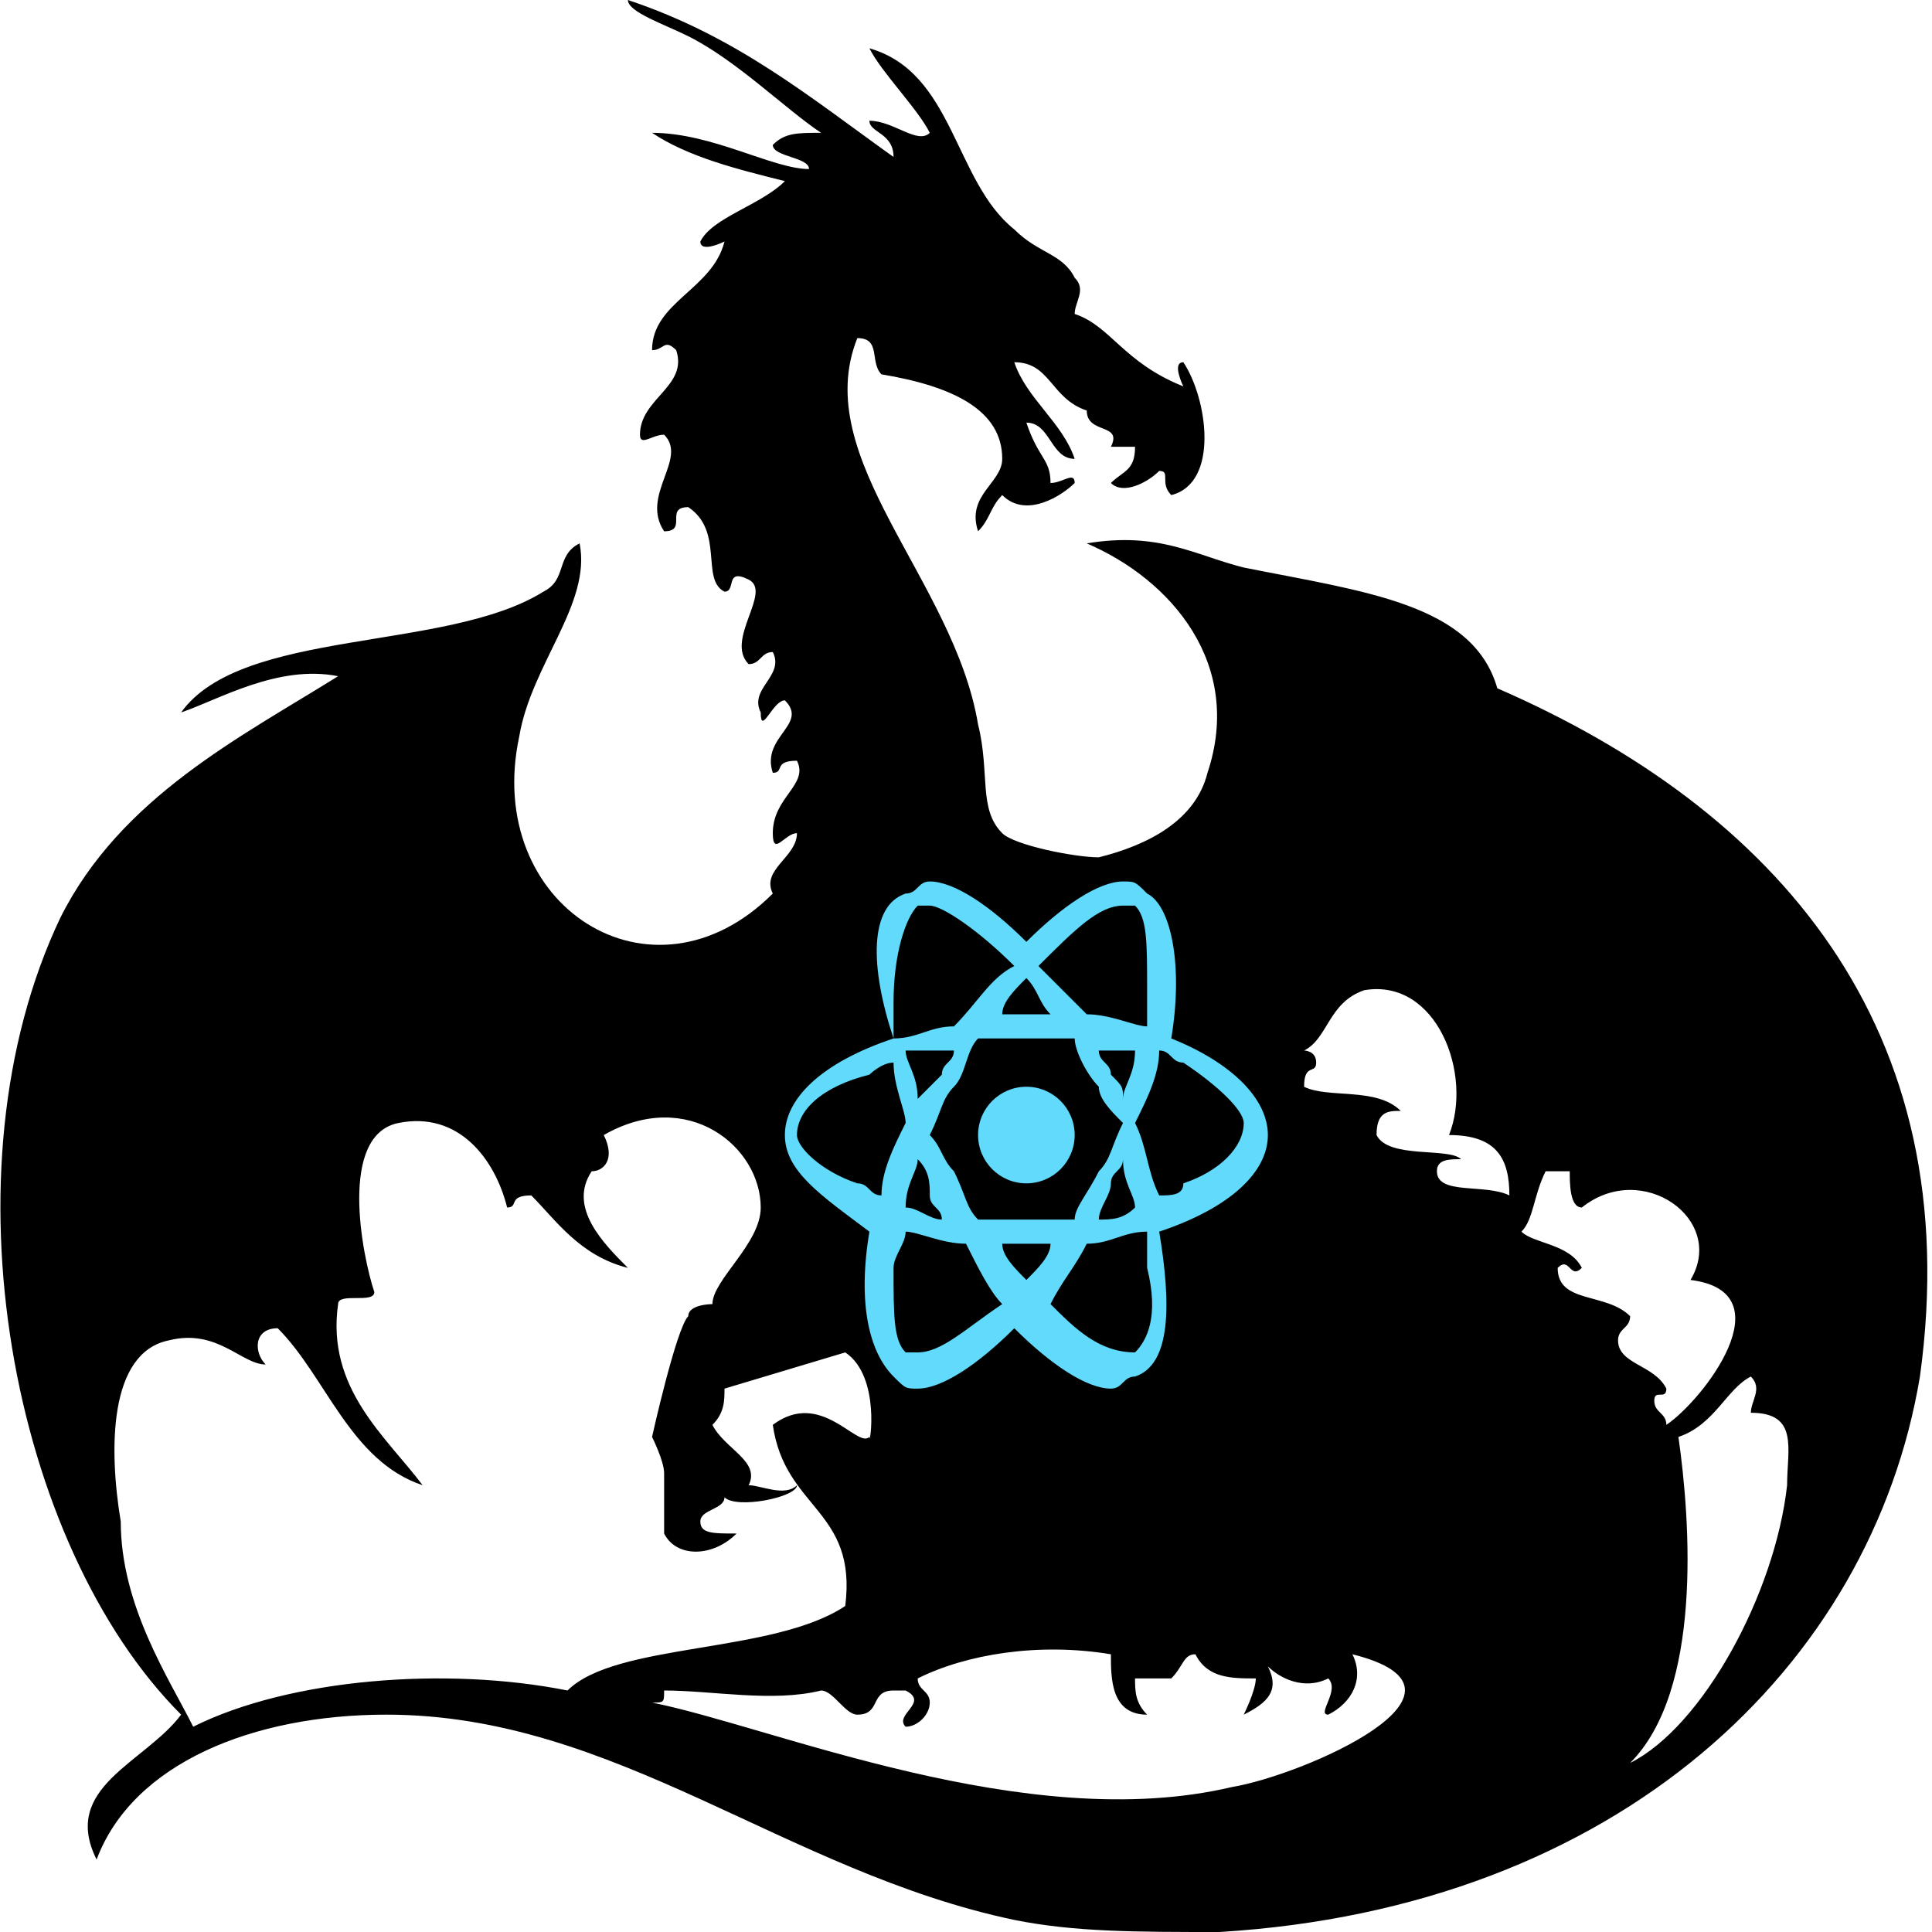<?xml version="1.0" encoding="utf-8"?>
<!-- Generator: Adobe Illustrator 21.1.0, SVG Export Plug-In . SVG Version: 6.00 Build 0)  -->
<svg version="1.1" id="Layer_1" xmlns="http://www.w3.org/2000/svg" xmlns:xlink="http://www.w3.org/1999/xlink" x="0px" y="0px"
	 viewBox="0 0 16 16" style="enable-background:new 0 0 16 16;" xml:space="preserve">
<style type="text/css">
	.st0{fill:#61DAFB;}
</style>
<g id="base-layer">
	<path d="M5.2,0c0,0.1,0.3,0.2,0.5,0.3c0.4,0.2,0.8,0.6,1.1,0.8c-0.2,0-0.3,0-0.4,0.1c0,0.1,0.3,0.1,0.3,0.2c-0.3,0-0.8-0.3-1.3-0.3
		c0.3,0.2,0.7,0.3,1.1,0.4C6.3,1.7,5.9,1.8,5.8,2C5.8,2.1,6,2,6,2C5.9,2.4,5.4,2.5,5.4,2.9c0.1,0,0.1-0.1,0.2,0
		c0.1,0.3-0.3,0.4-0.3,0.7c0,0.1,0.1,0,0.2,0c0.2,0.2-0.2,0.5,0,0.8c0.2,0,0-0.2,0.2-0.2C6,4.4,5.8,4.8,6,4.9c0.1,0,0-0.2,0.2-0.1
		C6.4,4.9,6,5.3,6.2,5.5c0.1,0,0.1-0.1,0.2-0.1c0.1,0.2-0.2,0.3-0.1,0.5c0,0.2,0.1-0.1,0.2-0.1C6.7,6,6.3,6.1,6.4,6.4
		c0.1,0,0-0.1,0.2-0.1c0.1,0.2-0.2,0.3-0.2,0.6c0,0.2,0.1,0,0.2,0c0,0.2-0.3,0.3-0.2,0.5c-1,1-2.4,0.1-2.1-1.3
		C4.4,5.5,4.9,5,4.8,4.5C4.6,4.6,4.7,4.8,4.5,4.9c-0.8,0.5-2.5,0.3-3,1c0.3-0.1,0.8-0.4,1.3-0.3c-0.8,0.5-1.8,1-2.3,2
		c-1,2.1-0.4,5.2,1,6.6c-0.3,0.4-1,0.6-0.7,1.2c0.3-0.8,1.3-1.2,2.4-1.2c1.9,0,3.3,1.3,5.2,1.7c0.5,0.1,1,0.1,1.7,0.1
		c3.3-0.2,5.4-2.2,5.8-4.6c0.4-2.9-1.2-4.7-3.5-5.7c-0.2-0.7-1.1-0.8-2.1-1C9.9,4.6,9.6,4.4,9,4.5c0.7,0.3,1.3,1,1,1.9
		C9.9,6.8,9.5,7,9.1,7.1C8.9,7.1,8.4,7,8.3,6.9C8.1,6.7,8.2,6.4,8.1,6c-0.2-1.2-1.4-2.2-1-3.2c0.2,0,0.1,0.2,0.2,0.3
		c0.6,0.1,1,0.3,1,0.7c0,0.2-0.3,0.3-0.2,0.6c0.1-0.1,0.1-0.2,0.2-0.3C8.5,4.3,8.8,4.1,8.9,4C8.9,3.9,8.8,4,8.7,4
		c0-0.2-0.1-0.2-0.2-0.5c0.2,0,0.2,0.3,0.4,0.3C8.8,3.5,8.5,3.3,8.4,3c0.3,0,0.3,0.3,0.6,0.4c0,0.2,0.3,0.1,0.2,0.3c0,0,0.1,0,0.2,0
		c0,0.2-0.1,0.2-0.2,0.3c0.1,0.1,0.3,0,0.4-0.1c0.1,0,0,0.1,0.1,0.2c0.4-0.1,0.3-0.8,0.1-1.1c-0.1,0,0,0.2,0,0.2
		C9.3,3,9.2,2.7,8.9,2.6c0-0.1,0.1-0.2,0-0.3C8.8,2.1,8.6,2.1,8.4,1.9C7.9,1.5,7.9,0.6,7.2,0.4c0.1,0.2,0.4,0.5,0.5,0.7
		C7.6,1.2,7.4,1,7.2,1c0,0.1,0.2,0.1,0.2,0.3C6.7,0.8,6.1,0.3,5.2,0L5.2,0z M11.3,8.2c0.6-0.1,0.9,0.7,0.7,1.2
		c0.4,0,0.5,0.2,0.5,0.5c-0.2-0.1-0.6,0-0.6-0.2c0-0.1,0.1-0.1,0.2-0.1c-0.1-0.1-0.6,0-0.7-0.2c0-0.2,0.1-0.2,0.2-0.2
		C11.4,9,11,9.1,10.8,9c0-0.2,0.1-0.1,0.1-0.2c0-0.1-0.1-0.1-0.1-0.1C11,8.6,11,8.3,11.3,8.2L11.3,8.2z M7,11.2
		c0.3,0.2,0.2,0.8,0.2,0.7c-0.1,0.1-0.4-0.4-0.8-0.1c0.1,0.7,0.7,0.7,0.6,1.5c-0.6,0.4-1.9,0.3-2.3,0.7c-1-0.2-2.3-0.1-3.1,0.3
		C1.4,13.9,1,13.3,1,12.6c-0.1-0.6-0.1-1.4,0.4-1.5c0.4-0.1,0.6,0.2,0.8,0.2c-0.1-0.1-0.1-0.3,0.1-0.3c0.4,0.4,0.6,1.1,1.2,1.3
		c-0.3-0.4-0.8-0.8-0.7-1.5c0-0.1,0.3,0,0.3-0.1c-0.1-0.3-0.3-1.3,0.2-1.4C3.8,9.2,4.1,9.6,4.2,10c0.1,0,0-0.1,0.2-0.1
		c0.2,0.2,0.4,0.5,0.8,0.6C5,10.3,4.7,10,4.9,9.7C5,9.7,5.1,9.6,5,9.4C5.7,9,6.3,9.5,6.3,10c0,0.3-0.4,0.6-0.4,0.8
		c0,0-0.2,0-0.2,0.1c-0.1,0.1-0.3,1-0.3,1c0,0,0.1,0.2,0.1,0.3c0,0.2,0,0.4,0,0.5c0.1,0.2,0.4,0.2,0.6,0c-0.2,0-0.3,0-0.3-0.1
		c0-0.1,0.2-0.1,0.2-0.2c0.1,0.1,0.6,0,0.6-0.1c-0.1,0.1-0.3,0-0.4,0C6.3,12.1,6,12,5.9,11.8C6,11.7,6,11.6,6,11.5L7,11.2L7,11.2z
		 M13.1,10c0.5-0.4,1.2,0.1,0.9,0.6c0.8,0.1,0.1,1-0.2,1.2c0-0.1-0.1-0.1-0.1-0.2c0-0.1,0.1,0,0.1-0.1c-0.1-0.2-0.4-0.2-0.4-0.4
		c0-0.1,0.1-0.1,0.1-0.2c-0.2-0.2-0.6-0.1-0.6-0.4c0.1-0.1,0.1,0.1,0.2,0c-0.1-0.2-0.4-0.2-0.5-0.3c0.1-0.1,0.1-0.3,0.2-0.5
		c0.1,0,0.1,0,0.2,0C13,9.8,13,10,13.1,10L13.1,10z M14.8,12.3c-0.1,0.9-0.7,2-1.3,2.3c0.6-0.6,0.5-2,0.4-2.7
		c0.3-0.1,0.4-0.4,0.6-0.5c0.1,0.1,0,0.2,0,0.3C14.9,11.7,14.8,12,14.8,12.3L14.8,12.3z M9.4,13.9c0.1,0,0.2,0,0.3,0
		c0.1-0.1,0.1-0.2,0.2-0.2c0.1,0.2,0.3,0.2,0.5,0.2c0,0.1-0.1,0.3-0.1,0.3c0.2-0.1,0.3-0.2,0.2-0.4c0.1,0.1,0.3,0.2,0.5,0.1
		c0.1,0.1-0.1,0.3,0,0.3c0.2-0.1,0.3-0.3,0.2-0.5c1.2,0.3-0.4,1-1,1.1c-1.7,0.4-3.8-0.5-4.8-0.7c0.1,0,0.1,0,0.1-0.1
		c0.4,0,0.9,0.1,1.3,0c0.1,0,0.2,0.2,0.3,0.2c0.2,0,0.1-0.2,0.3-0.2c0,0,0,0,0.1,0c0.2,0.1-0.1,0.2,0,0.3c0.1,0,0.2-0.1,0.2-0.2
		c0-0.1-0.1-0.1-0.1-0.2c0.4-0.2,1-0.3,1.6-0.2c0,0.2,0,0.5,0.3,0.5C9.4,14.1,9.4,14,9.4,13.9L9.4,13.9z"/>
</g>
<g>
	<path class="st0" d="M6.5,9.4c0-0.3,0.3-0.6,0.9-0.8C7.2,8,7.2,7.5,7.5,7.4c0.1,0,0.1-0.1,0.2-0.1v0.2c0,0-0.1,0-0.1,0
		C7.5,7.6,7.4,7.9,7.4,8.3c0,0.1,0,0.2,0,0.3c0.2,0,0.3-0.1,0.5-0.1C8.1,8.3,8.2,8.1,8.4,8C8.1,7.7,7.8,7.5,7.7,7.5V7.3l0,0
		c0.2,0,0.5,0.2,0.8,0.5c0.3-0.3,0.6-0.5,0.8-0.5v0.2C9.1,7.5,8.9,7.7,8.6,8C8.7,8.1,8.9,8.3,9,8.4c0.2,0,0.4,0.1,0.5,0.1
		c0-0.1,0-0.2,0-0.3c0-0.4,0-0.6-0.1-0.7c0,0-0.1,0-0.1,0V7.3l0,0c0.1,0,0.1,0,0.2,0.1C9.7,7.5,9.8,8,9.7,8.6
		c0.5,0.2,0.8,0.5,0.8,0.8c0,0.3-0.3,0.6-0.9,0.8c0.1,0.6,0.1,1.1-0.2,1.2c-0.1,0-0.1,0.1-0.2,0.1c-0.2,0-0.5-0.2-0.8-0.5
		c-0.3,0.3-0.6,0.5-0.8,0.5c-0.1,0-0.1,0-0.2-0.1c-0.2-0.2-0.3-0.6-0.2-1.2C6.8,9.9,6.5,9.7,6.5,9.4z M7.5,8.7
		c0,0.1,0.1,0.2,0.1,0.4C7.7,9,7.7,9,7.8,8.9c0-0.1,0.1-0.1,0.1-0.2C7.8,8.7,7.6,8.7,7.5,8.7z M7.9,9.7C8,9.9,8,10,8.1,10.1
		c0.1,0,0.2,0,0.4,0c0.1,0,0.2,0,0.4,0C8.9,10,9,9.9,9.1,9.7c0.1-0.1,0.1-0.2,0.2-0.4C9.2,9.2,9.1,9.1,9.1,9C9,8.9,8.9,8.7,8.9,8.6
		c-0.1,0-0.2,0-0.4,0c-0.1,0-0.2,0-0.4,0C8,8.7,8,8.9,7.9,9C7.8,9.1,7.8,9.2,7.7,9.4C7.8,9.5,7.8,9.6,7.9,9.7z M7.6,9.6
		c0,0.1-0.1,0.2-0.1,0.4c0.1,0,0.2,0.1,0.3,0.1c0-0.1-0.1-0.1-0.1-0.2C7.7,9.8,7.7,9.7,7.6,9.6z M8.5,10.6c0.1-0.1,0.2-0.2,0.2-0.3
		c-0.1,0-0.2,0-0.2,0c-0.1,0-0.2,0-0.2,0C8.3,10.4,8.4,10.5,8.5,10.6z M9.1,10.1c0.1,0,0.2,0,0.3-0.1c0-0.1-0.1-0.2-0.1-0.4
		c0,0.1-0.1,0.1-0.1,0.2C9.2,9.9,9.1,10,9.1,10.1z M8.5,8.1C8.4,8.2,8.3,8.3,8.3,8.4c0.1,0,0.2,0,0.2,0c0.1,0,0.2,0,0.2,0
		C8.6,8.3,8.6,8.2,8.5,8.1z M9.1,8.7c0,0.1,0.1,0.1,0.1,0.2C9.3,9,9.3,9,9.3,9.1c0-0.1,0.1-0.2,0.1-0.4C9.3,8.7,9.2,8.7,9.1,8.7z
		 M9.8,9.8c0.3-0.1,0.5-0.3,0.5-0.5c0-0.1-0.2-0.3-0.5-0.5c-0.1,0-0.1-0.1-0.2-0.1c0,0.2-0.1,0.4-0.2,0.6c0.1,0.2,0.1,0.4,0.2,0.6
		C9.7,9.9,9.8,9.9,9.8,9.8z M9.4,11.2c0.1-0.1,0.2-0.3,0.1-0.7c0-0.1,0-0.2,0-0.3c-0.2,0-0.3,0.1-0.5,0.1c-0.1,0.2-0.2,0.3-0.3,0.5
		C8.9,11,9.1,11.2,9.4,11.2C9.3,11.2,9.4,11.2,9.4,11.2z M7.4,10.5c0,0.4,0,0.6,0.1,0.7c0,0,0.1,0,0.1,0c0.2,0,0.4-0.2,0.7-0.4
		c-0.1-0.1-0.2-0.3-0.3-0.5c-0.2,0-0.4-0.1-0.5-0.1C7.5,10.3,7.4,10.4,7.4,10.5z M7.1,9.8c0.1,0,0.1,0.1,0.2,0.1
		c0-0.2,0.1-0.4,0.2-0.6C7.5,9.2,7.4,9,7.4,8.8c-0.1,0-0.2,0.1-0.2,0.1C6.8,9,6.6,9.2,6.6,9.4C6.6,9.5,6.8,9.7,7.1,9.8z"/>
	<path class="st0" d="M9.3,7.3L9.3,7.3L9.3,7.3z"/>
	<ellipse class="st0" cx="8.5" cy="9.4" rx="0.4" ry="0.4"/>
	<path class="st0" d="M7.7,7.3L7.7,7.3L7.7,7.3z"/>
</g>
</svg>
